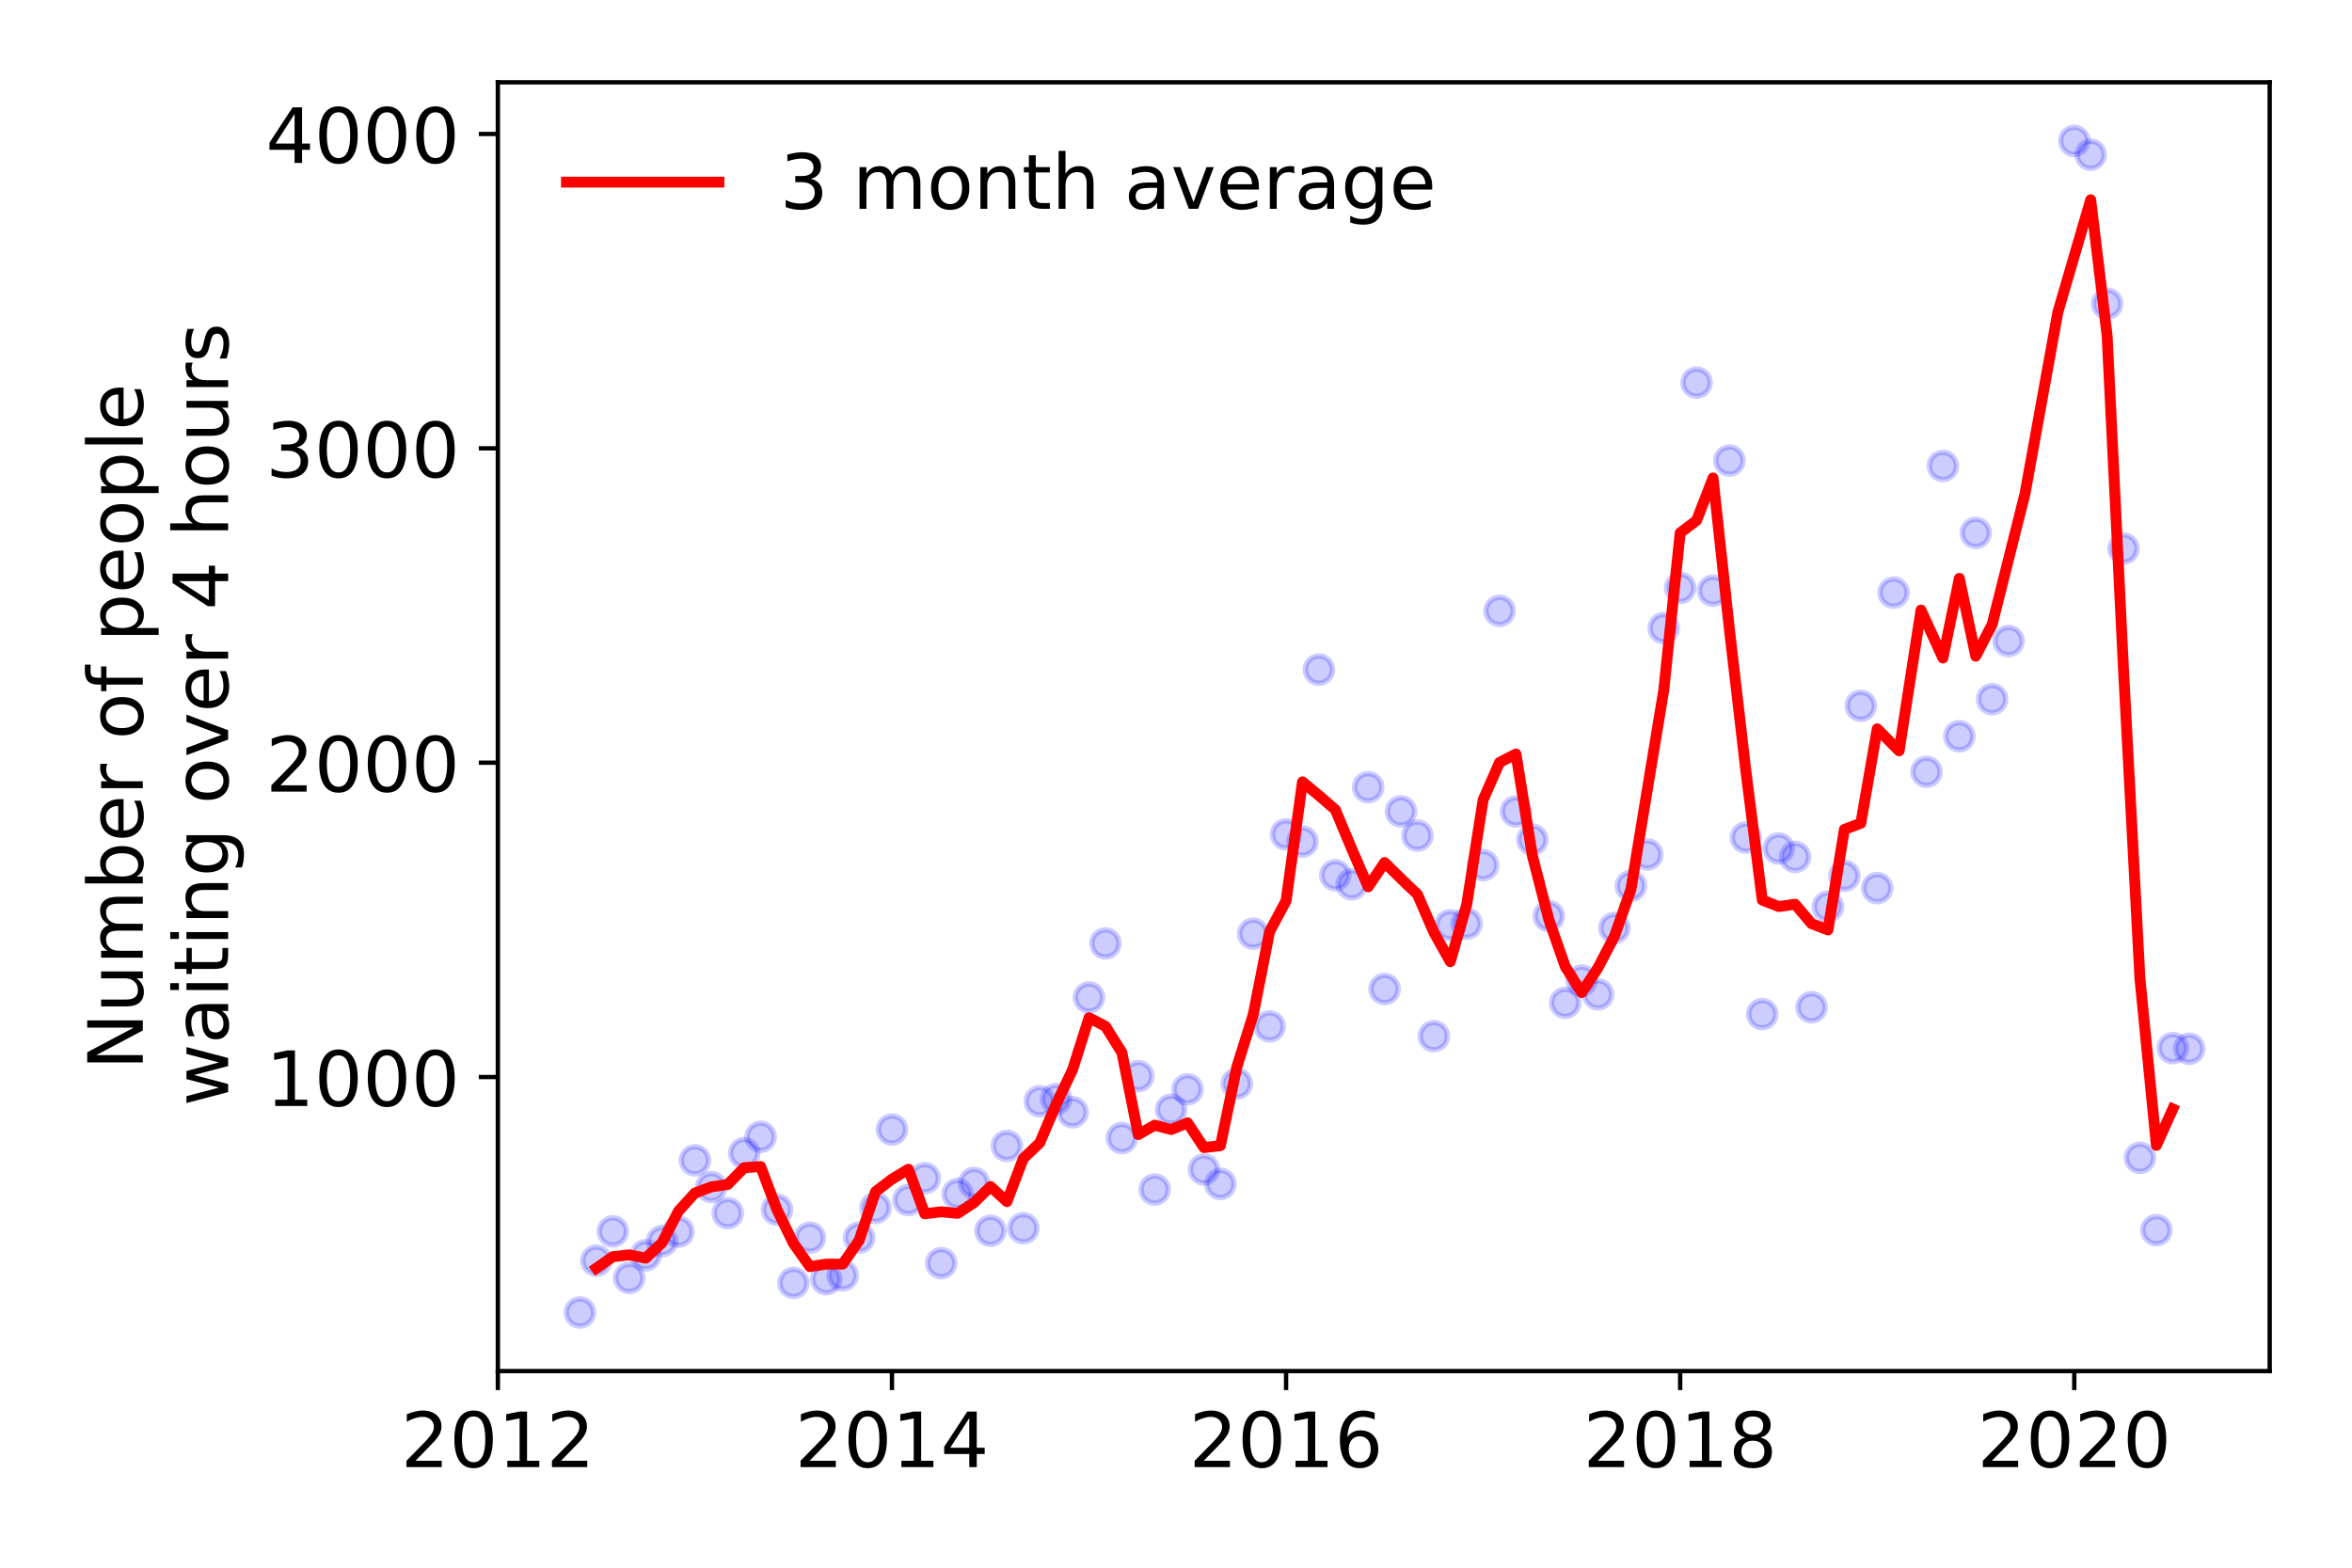 <?xml version="1.0" encoding="utf-8" standalone="no"?>
<!DOCTYPE svg PUBLIC "-//W3C//DTD SVG 1.1//EN"
  "http://www.w3.org/Graphics/SVG/1.1/DTD/svg11.dtd">
<!-- Created with matplotlib (https://matplotlib.org/) -->
<svg height="288pt" version="1.1" viewBox="0 0 432 288" width="432pt" xmlns="http://www.w3.org/2000/svg" xmlns:xlink="http://www.w3.org/1999/xlink">
 <defs>
  <style type="text/css">
*{stroke-linecap:butt;stroke-linejoin:round;}
  </style>
 </defs>
 <g id="figure_1">
  <g id="patch_1">
   <path d="M 0 288 
L 432 288 
L 432 0 
L 0 0 
z
" style="fill:#ffffff;"/>
  </g>
  <g id="axes_1">
   <g id="patch_2">
    <path d="M 91.445 251.88 
L 416.88 251.88 
L 416.88 15.12 
L 91.445 15.12 
z
" style="fill:#ffffff;"/>
   </g>
   <g id="matplotlib.axis_1">
    <g id="xtick_1">
     <g id="line2d_1">
      <defs>
       <path d="M 0 0 
L 0 3.5 
" id="m56f850dafc" style="stroke:#000000;stroke-width:0.8;"/>
      </defs>
      <g>
       <use style="stroke:#000000;stroke-width:0.8;" x="91.445" xlink:href="#m56f850dafc" y="251.88"/>
      </g>
     </g>
     <g id="text_1">
      <!-- 2012 -->
      <defs>
       <path d="M 19.188 8.297 
L 53.609 8.297 
L 53.609 0 
L 7.328 0 
L 7.328 8.297 
Q 12.938 14.109 22.625 23.891 
Q 32.328 33.688 34.812 36.531 
Q 39.547 41.844 41.422 45.531 
Q 43.312 49.219 43.312 52.781 
Q 43.312 58.594 39.234 62.25 
Q 35.156 65.922 28.609 65.922 
Q 23.969 65.922 18.812 64.312 
Q 13.672 62.703 7.812 59.422 
L 7.812 69.391 
Q 13.766 71.781 18.938 73 
Q 24.125 74.219 28.422 74.219 
Q 39.75 74.219 46.484 68.547 
Q 53.219 62.891 53.219 53.422 
Q 53.219 48.922 51.531 44.891 
Q 49.859 40.875 45.406 35.406 
Q 44.188 33.984 37.641 27.219 
Q 31.109 20.453 19.188 8.297 
z
" id="DejaVuSans-50"/>
       <path d="M 31.781 66.406 
Q 24.172 66.406 20.328 58.906 
Q 16.5 51.422 16.5 36.375 
Q 16.5 21.391 20.328 13.891 
Q 24.172 6.391 31.781 6.391 
Q 39.453 6.391 43.281 13.891 
Q 47.125 21.391 47.125 36.375 
Q 47.125 51.422 43.281 58.906 
Q 39.453 66.406 31.781 66.406 
z
M 31.781 74.219 
Q 44.047 74.219 50.516 64.516 
Q 56.984 54.828 56.984 36.375 
Q 56.984 17.969 50.516 8.266 
Q 44.047 -1.422 31.781 -1.422 
Q 19.531 -1.422 13.062 8.266 
Q 6.594 17.969 6.594 36.375 
Q 6.594 54.828 13.062 64.516 
Q 19.531 74.219 31.781 74.219 
z
" id="DejaVuSans-48"/>
       <path d="M 12.406 8.297 
L 28.516 8.297 
L 28.516 63.922 
L 10.984 60.406 
L 10.984 69.391 
L 28.422 72.906 
L 38.281 72.906 
L 38.281 8.297 
L 54.391 8.297 
L 54.391 0 
L 12.406 0 
z
" id="DejaVuSans-49"/>
      </defs>
      <g transform="translate(73.63 269.518)scale(0.14 -0.14)">
       <use xlink:href="#DejaVuSans-50"/>
       <use x="63.623" xlink:href="#DejaVuSans-48"/>
       <use x="127.246" xlink:href="#DejaVuSans-49"/>
       <use x="190.869" xlink:href="#DejaVuSans-50"/>
      </g>
     </g>
    </g>
    <g id="xtick_2">
     <g id="line2d_2">
      <g>
       <use style="stroke:#000000;stroke-width:0.8;" x="163.831" xlink:href="#m56f850dafc" y="251.88"/>
      </g>
     </g>
     <g id="text_2">
      <!-- 2014 -->
      <defs>
       <path d="M 37.797 64.312 
L 12.891 25.391 
L 37.797 25.391 
z
M 35.203 72.906 
L 47.609 72.906 
L 47.609 25.391 
L 58.016 25.391 
L 58.016 17.188 
L 47.609 17.188 
L 47.609 0 
L 37.797 0 
L 37.797 17.188 
L 4.891 17.188 
L 4.891 26.703 
z
" id="DejaVuSans-52"/>
      </defs>
      <g transform="translate(146.016 269.518)scale(0.14 -0.14)">
       <use xlink:href="#DejaVuSans-50"/>
       <use x="63.623" xlink:href="#DejaVuSans-48"/>
       <use x="127.246" xlink:href="#DejaVuSans-49"/>
       <use x="190.869" xlink:href="#DejaVuSans-52"/>
      </g>
     </g>
    </g>
    <g id="xtick_3">
     <g id="line2d_3">
      <g>
       <use style="stroke:#000000;stroke-width:0.8;" x="236.217" xlink:href="#m56f850dafc" y="251.88"/>
      </g>
     </g>
     <g id="text_3">
      <!-- 2016 -->
      <defs>
       <path d="M 33.016 40.375 
Q 26.375 40.375 22.484 35.828 
Q 18.609 31.297 18.609 23.391 
Q 18.609 15.531 22.484 10.953 
Q 26.375 6.391 33.016 6.391 
Q 39.656 6.391 43.531 10.953 
Q 47.406 15.531 47.406 23.391 
Q 47.406 31.297 43.531 35.828 
Q 39.656 40.375 33.016 40.375 
z
M 52.594 71.297 
L 52.594 62.312 
Q 48.875 64.062 45.094 64.984 
Q 41.312 65.922 37.594 65.922 
Q 27.828 65.922 22.672 59.328 
Q 17.531 52.734 16.797 39.406 
Q 19.672 43.656 24.016 45.922 
Q 28.375 48.188 33.594 48.188 
Q 44.578 48.188 50.953 41.516 
Q 57.328 34.859 57.328 23.391 
Q 57.328 12.156 50.688 5.359 
Q 44.047 -1.422 33.016 -1.422 
Q 20.359 -1.422 13.672 8.266 
Q 6.984 17.969 6.984 36.375 
Q 6.984 53.656 15.188 63.938 
Q 23.391 74.219 37.203 74.219 
Q 40.922 74.219 44.703 73.484 
Q 48.484 72.75 52.594 71.297 
z
" id="DejaVuSans-54"/>
      </defs>
      <g transform="translate(218.402 269.518)scale(0.14 -0.14)">
       <use xlink:href="#DejaVuSans-50"/>
       <use x="63.623" xlink:href="#DejaVuSans-48"/>
       <use x="127.246" xlink:href="#DejaVuSans-49"/>
       <use x="190.869" xlink:href="#DejaVuSans-54"/>
      </g>
     </g>
    </g>
    <g id="xtick_4">
     <g id="line2d_4">
      <g>
       <use style="stroke:#000000;stroke-width:0.8;" x="308.603" xlink:href="#m56f850dafc" y="251.88"/>
      </g>
     </g>
     <g id="text_4">
      <!-- 2018 -->
      <defs>
       <path d="M 31.781 34.625 
Q 24.75 34.625 20.719 30.859 
Q 16.703 27.094 16.703 20.516 
Q 16.703 13.922 20.719 10.156 
Q 24.75 6.391 31.781 6.391 
Q 38.812 6.391 42.859 10.172 
Q 46.922 13.969 46.922 20.516 
Q 46.922 27.094 42.891 30.859 
Q 38.875 34.625 31.781 34.625 
z
M 21.922 38.812 
Q 15.578 40.375 12.031 44.719 
Q 8.5 49.078 8.5 55.328 
Q 8.5 64.062 14.719 69.141 
Q 20.953 74.219 31.781 74.219 
Q 42.672 74.219 48.875 69.141 
Q 55.078 64.062 55.078 55.328 
Q 55.078 49.078 51.531 44.719 
Q 48 40.375 41.703 38.812 
Q 48.828 37.156 52.797 32.312 
Q 56.781 27.484 56.781 20.516 
Q 56.781 9.906 50.312 4.234 
Q 43.844 -1.422 31.781 -1.422 
Q 19.734 -1.422 13.25 4.234 
Q 6.781 9.906 6.781 20.516 
Q 6.781 27.484 10.781 32.312 
Q 14.797 37.156 21.922 38.812 
z
M 18.312 54.391 
Q 18.312 48.734 21.844 45.562 
Q 25.391 42.391 31.781 42.391 
Q 38.141 42.391 41.719 45.562 
Q 45.312 48.734 45.312 54.391 
Q 45.312 60.062 41.719 63.234 
Q 38.141 66.406 31.781 66.406 
Q 25.391 66.406 21.844 63.234 
Q 18.312 60.062 18.312 54.391 
z
" id="DejaVuSans-56"/>
      </defs>
      <g transform="translate(290.788 269.518)scale(0.14 -0.14)">
       <use xlink:href="#DejaVuSans-50"/>
       <use x="63.623" xlink:href="#DejaVuSans-48"/>
       <use x="127.246" xlink:href="#DejaVuSans-49"/>
       <use x="190.869" xlink:href="#DejaVuSans-56"/>
      </g>
     </g>
    </g>
    <g id="xtick_5">
     <g id="line2d_5">
      <g>
       <use style="stroke:#000000;stroke-width:0.8;" x="380.989" xlink:href="#m56f850dafc" y="251.88"/>
      </g>
     </g>
     <g id="text_5">
      <!-- 2020 -->
      <g transform="translate(363.174 269.518)scale(0.14 -0.14)">
       <use xlink:href="#DejaVuSans-50"/>
       <use x="63.623" xlink:href="#DejaVuSans-48"/>
       <use x="127.246" xlink:href="#DejaVuSans-50"/>
       <use x="190.869" xlink:href="#DejaVuSans-48"/>
      </g>
     </g>
    </g>
   </g>
   <g id="matplotlib.axis_2">
    <g id="ytick_1">
     <g id="line2d_6">
      <defs>
       <path d="M 0 0 
L -3.5 0 
" id="md078c5676d" style="stroke:#000000;stroke-width:0.8;"/>
      </defs>
      <g>
       <use style="stroke:#000000;stroke-width:0.8;" x="91.445" xlink:href="#md078c5676d" y="197.863"/>
      </g>
     </g>
     <g id="text_6">
      <!-- 1000 -->
      <g transform="translate(48.815 203.182)scale(0.14 -0.14)">
       <use xlink:href="#DejaVuSans-49"/>
       <use x="63.623" xlink:href="#DejaVuSans-48"/>
       <use x="127.246" xlink:href="#DejaVuSans-48"/>
       <use x="190.869" xlink:href="#DejaVuSans-48"/>
      </g>
     </g>
    </g>
    <g id="ytick_2">
     <g id="line2d_7">
      <g>
       <use style="stroke:#000000;stroke-width:0.8;" x="91.445" xlink:href="#md078c5676d" y="140.112"/>
      </g>
     </g>
     <g id="text_7">
      <!-- 2000 -->
      <g transform="translate(48.815 145.431)scale(0.14 -0.14)">
       <use xlink:href="#DejaVuSans-50"/>
       <use x="63.623" xlink:href="#DejaVuSans-48"/>
       <use x="127.246" xlink:href="#DejaVuSans-48"/>
       <use x="190.869" xlink:href="#DejaVuSans-48"/>
      </g>
     </g>
    </g>
    <g id="ytick_3">
     <g id="line2d_8">
      <g>
       <use style="stroke:#000000;stroke-width:0.8;" x="91.445" xlink:href="#md078c5676d" y="82.362"/>
      </g>
     </g>
     <g id="text_8">
      <!-- 3000 -->
      <defs>
       <path d="M 40.578 39.312 
Q 47.656 37.797 51.625 33 
Q 55.609 28.219 55.609 21.188 
Q 55.609 10.406 48.188 4.484 
Q 40.766 -1.422 27.094 -1.422 
Q 22.516 -1.422 17.656 -0.516 
Q 12.797 0.391 7.625 2.203 
L 7.625 11.719 
Q 11.719 9.328 16.594 8.109 
Q 21.484 6.891 26.812 6.891 
Q 36.078 6.891 40.938 10.547 
Q 45.797 14.203 45.797 21.188 
Q 45.797 27.641 41.281 31.266 
Q 36.766 34.906 28.719 34.906 
L 20.219 34.906 
L 20.219 43.016 
L 29.109 43.016 
Q 36.375 43.016 40.234 45.922 
Q 44.094 48.828 44.094 54.297 
Q 44.094 59.906 40.109 62.906 
Q 36.141 65.922 28.719 65.922 
Q 24.656 65.922 20.016 65.031 
Q 15.375 64.156 9.812 62.312 
L 9.812 71.094 
Q 15.438 72.656 20.344 73.438 
Q 25.25 74.219 29.594 74.219 
Q 40.828 74.219 47.359 69.109 
Q 53.906 64.016 53.906 55.328 
Q 53.906 49.266 50.438 45.094 
Q 46.969 40.922 40.578 39.312 
z
" id="DejaVuSans-51"/>
      </defs>
      <g transform="translate(48.815 87.681)scale(0.14 -0.14)">
       <use xlink:href="#DejaVuSans-51"/>
       <use x="63.623" xlink:href="#DejaVuSans-48"/>
       <use x="127.246" xlink:href="#DejaVuSans-48"/>
       <use x="190.869" xlink:href="#DejaVuSans-48"/>
      </g>
     </g>
    </g>
    <g id="ytick_4">
     <g id="line2d_9">
      <g>
       <use style="stroke:#000000;stroke-width:0.8;" x="91.445" xlink:href="#md078c5676d" y="24.611"/>
      </g>
     </g>
     <g id="text_9">
      <!-- 4000 -->
      <g transform="translate(48.815 29.93)scale(0.14 -0.14)">
       <use xlink:href="#DejaVuSans-52"/>
       <use x="63.623" xlink:href="#DejaVuSans-48"/>
       <use x="127.246" xlink:href="#DejaVuSans-48"/>
       <use x="190.869" xlink:href="#DejaVuSans-48"/>
      </g>
     </g>
    </g>
    <g id="text_10">
     <!-- Number of people -->
     <defs>
      <path d="M 9.812 72.906 
L 23.094 72.906 
L 55.422 11.922 
L 55.422 72.906 
L 64.984 72.906 
L 64.984 0 
L 51.703 0 
L 19.391 60.984 
L 19.391 0 
L 9.812 0 
z
" id="DejaVuSans-78"/>
      <path d="M 8.5 21.578 
L 8.5 54.688 
L 17.484 54.688 
L 17.484 21.922 
Q 17.484 14.156 20.5 10.266 
Q 23.531 6.391 29.594 6.391 
Q 36.859 6.391 41.078 11.031 
Q 45.312 15.672 45.312 23.688 
L 45.312 54.688 
L 54.297 54.688 
L 54.297 0 
L 45.312 0 
L 45.312 8.406 
Q 42.047 3.422 37.719 1 
Q 33.406 -1.422 27.688 -1.422 
Q 18.266 -1.422 13.375 4.438 
Q 8.5 10.297 8.5 21.578 
z
M 31.109 56 
z
" id="DejaVuSans-117"/>
      <path d="M 52 44.188 
Q 55.375 50.25 60.062 53.125 
Q 64.75 56 71.094 56 
Q 79.641 56 84.281 50.016 
Q 88.922 44.047 88.922 33.016 
L 88.922 0 
L 79.891 0 
L 79.891 32.719 
Q 79.891 40.578 77.094 44.375 
Q 74.312 48.188 68.609 48.188 
Q 61.625 48.188 57.562 43.547 
Q 53.516 38.922 53.516 30.906 
L 53.516 0 
L 44.484 0 
L 44.484 32.719 
Q 44.484 40.625 41.703 44.406 
Q 38.922 48.188 33.109 48.188 
Q 26.219 48.188 22.156 43.531 
Q 18.109 38.875 18.109 30.906 
L 18.109 0 
L 9.078 0 
L 9.078 54.688 
L 18.109 54.688 
L 18.109 46.188 
Q 21.188 51.219 25.484 53.609 
Q 29.781 56 35.688 56 
Q 41.656 56 45.828 52.969 
Q 50 49.953 52 44.188 
z
" id="DejaVuSans-109"/>
      <path d="M 48.688 27.297 
Q 48.688 37.203 44.609 42.844 
Q 40.531 48.484 33.406 48.484 
Q 26.266 48.484 22.188 42.844 
Q 18.109 37.203 18.109 27.297 
Q 18.109 17.391 22.188 11.75 
Q 26.266 6.109 33.406 6.109 
Q 40.531 6.109 44.609 11.75 
Q 48.688 17.391 48.688 27.297 
z
M 18.109 46.391 
Q 20.953 51.266 25.266 53.625 
Q 29.594 56 35.594 56 
Q 45.562 56 51.781 48.094 
Q 58.016 40.188 58.016 27.297 
Q 58.016 14.406 51.781 6.484 
Q 45.562 -1.422 35.594 -1.422 
Q 29.594 -1.422 25.266 0.953 
Q 20.953 3.328 18.109 8.203 
L 18.109 0 
L 9.078 0 
L 9.078 75.984 
L 18.109 75.984 
z
" id="DejaVuSans-98"/>
      <path d="M 56.203 29.594 
L 56.203 25.203 
L 14.891 25.203 
Q 15.484 15.922 20.484 11.062 
Q 25.484 6.203 34.422 6.203 
Q 39.594 6.203 44.453 7.469 
Q 49.312 8.734 54.109 11.281 
L 54.109 2.781 
Q 49.266 0.734 44.188 -0.344 
Q 39.109 -1.422 33.891 -1.422 
Q 20.797 -1.422 13.156 6.188 
Q 5.516 13.812 5.516 26.812 
Q 5.516 40.234 12.766 48.109 
Q 20.016 56 32.328 56 
Q 43.359 56 49.781 48.891 
Q 56.203 41.797 56.203 29.594 
z
M 47.219 32.234 
Q 47.125 39.594 43.094 43.984 
Q 39.062 48.391 32.422 48.391 
Q 24.906 48.391 20.391 44.141 
Q 15.875 39.891 15.188 32.172 
z
" id="DejaVuSans-101"/>
      <path d="M 41.109 46.297 
Q 39.594 47.172 37.812 47.578 
Q 36.031 48 33.891 48 
Q 26.266 48 22.188 43.047 
Q 18.109 38.094 18.109 28.812 
L 18.109 0 
L 9.078 0 
L 9.078 54.688 
L 18.109 54.688 
L 18.109 46.188 
Q 20.953 51.172 25.484 53.578 
Q 30.031 56 36.531 56 
Q 37.453 56 38.578 55.875 
Q 39.703 55.766 41.062 55.516 
z
" id="DejaVuSans-114"/>
      <path id="DejaVuSans-32"/>
      <path d="M 30.609 48.391 
Q 23.391 48.391 19.188 42.75 
Q 14.984 37.109 14.984 27.297 
Q 14.984 17.484 19.156 11.844 
Q 23.344 6.203 30.609 6.203 
Q 37.797 6.203 41.984 11.859 
Q 46.188 17.531 46.188 27.297 
Q 46.188 37.016 41.984 42.703 
Q 37.797 48.391 30.609 48.391 
z
M 30.609 56 
Q 42.328 56 49.016 48.375 
Q 55.719 40.766 55.719 27.297 
Q 55.719 13.875 49.016 6.219 
Q 42.328 -1.422 30.609 -1.422 
Q 18.844 -1.422 12.172 6.219 
Q 5.516 13.875 5.516 27.297 
Q 5.516 40.766 12.172 48.375 
Q 18.844 56 30.609 56 
z
" id="DejaVuSans-111"/>
      <path d="M 37.109 75.984 
L 37.109 68.5 
L 28.516 68.5 
Q 23.688 68.5 21.797 66.547 
Q 19.922 64.594 19.922 59.516 
L 19.922 54.688 
L 34.719 54.688 
L 34.719 47.703 
L 19.922 47.703 
L 19.922 0 
L 10.891 0 
L 10.891 47.703 
L 2.297 47.703 
L 2.297 54.688 
L 10.891 54.688 
L 10.891 58.5 
Q 10.891 67.625 15.141 71.797 
Q 19.391 75.984 28.609 75.984 
z
" id="DejaVuSans-102"/>
      <path d="M 18.109 8.203 
L 18.109 -20.797 
L 9.078 -20.797 
L 9.078 54.688 
L 18.109 54.688 
L 18.109 46.391 
Q 20.953 51.266 25.266 53.625 
Q 29.594 56 35.594 56 
Q 45.562 56 51.781 48.094 
Q 58.016 40.188 58.016 27.297 
Q 58.016 14.406 51.781 6.484 
Q 45.562 -1.422 35.594 -1.422 
Q 29.594 -1.422 25.266 0.953 
Q 20.953 3.328 18.109 8.203 
z
M 48.688 27.297 
Q 48.688 37.203 44.609 42.844 
Q 40.531 48.484 33.406 48.484 
Q 26.266 48.484 22.188 42.844 
Q 18.109 37.203 18.109 27.297 
Q 18.109 17.391 22.188 11.75 
Q 26.266 6.109 33.406 6.109 
Q 40.531 6.109 44.609 11.75 
Q 48.688 17.391 48.688 27.297 
z
" id="DejaVuSans-112"/>
      <path d="M 9.422 75.984 
L 18.406 75.984 
L 18.406 0 
L 9.422 0 
z
" id="DejaVuSans-108"/>
     </defs>
     <g transform="translate(26.227 196.547)rotate(-90)scale(0.14 -0.14)">
      <use xlink:href="#DejaVuSans-78"/>
      <use x="74.805" xlink:href="#DejaVuSans-117"/>
      <use x="138.184" xlink:href="#DejaVuSans-109"/>
      <use x="235.596" xlink:href="#DejaVuSans-98"/>
      <use x="299.072" xlink:href="#DejaVuSans-101"/>
      <use x="360.596" xlink:href="#DejaVuSans-114"/>
      <use x="401.709" xlink:href="#DejaVuSans-32"/>
      <use x="433.496" xlink:href="#DejaVuSans-111"/>
      <use x="494.678" xlink:href="#DejaVuSans-102"/>
      <use x="529.883" xlink:href="#DejaVuSans-32"/>
      <use x="561.67" xlink:href="#DejaVuSans-112"/>
      <use x="625.146" xlink:href="#DejaVuSans-101"/>
      <use x="686.67" xlink:href="#DejaVuSans-111"/>
      <use x="747.852" xlink:href="#DejaVuSans-112"/>
      <use x="811.328" xlink:href="#DejaVuSans-108"/>
      <use x="839.111" xlink:href="#DejaVuSans-101"/>
     </g>
     <!--  waiting over 4 hours -->
     <defs>
      <path d="M 4.203 54.688 
L 13.188 54.688 
L 24.422 12.016 
L 35.594 54.688 
L 46.188 54.688 
L 57.422 12.016 
L 68.609 54.688 
L 77.594 54.688 
L 63.281 0 
L 52.688 0 
L 40.922 44.828 
L 29.109 0 
L 18.5 0 
z
" id="DejaVuSans-119"/>
      <path d="M 34.281 27.484 
Q 23.391 27.484 19.188 25 
Q 14.984 22.516 14.984 16.5 
Q 14.984 11.719 18.141 8.906 
Q 21.297 6.109 26.703 6.109 
Q 34.188 6.109 38.703 11.406 
Q 43.219 16.703 43.219 25.484 
L 43.219 27.484 
z
M 52.203 31.203 
L 52.203 0 
L 43.219 0 
L 43.219 8.297 
Q 40.141 3.328 35.547 0.953 
Q 30.953 -1.422 24.312 -1.422 
Q 15.922 -1.422 10.953 3.297 
Q 6 8.016 6 15.922 
Q 6 25.141 12.172 29.828 
Q 18.359 34.516 30.609 34.516 
L 43.219 34.516 
L 43.219 35.406 
Q 43.219 41.609 39.141 45 
Q 35.062 48.391 27.688 48.391 
Q 23 48.391 18.547 47.266 
Q 14.109 46.141 10.016 43.891 
L 10.016 52.203 
Q 14.938 54.109 19.578 55.047 
Q 24.219 56 28.609 56 
Q 40.484 56 46.344 49.844 
Q 52.203 43.703 52.203 31.203 
z
" id="DejaVuSans-97"/>
      <path d="M 9.422 54.688 
L 18.406 54.688 
L 18.406 0 
L 9.422 0 
z
M 9.422 75.984 
L 18.406 75.984 
L 18.406 64.594 
L 9.422 64.594 
z
" id="DejaVuSans-105"/>
      <path d="M 18.312 70.219 
L 18.312 54.688 
L 36.812 54.688 
L 36.812 47.703 
L 18.312 47.703 
L 18.312 18.016 
Q 18.312 11.328 20.141 9.422 
Q 21.969 7.516 27.594 7.516 
L 36.812 7.516 
L 36.812 0 
L 27.594 0 
Q 17.188 0 13.234 3.875 
Q 9.281 7.766 9.281 18.016 
L 9.281 47.703 
L 2.688 47.703 
L 2.688 54.688 
L 9.281 54.688 
L 9.281 70.219 
z
" id="DejaVuSans-116"/>
      <path d="M 54.891 33.016 
L 54.891 0 
L 45.906 0 
L 45.906 32.719 
Q 45.906 40.484 42.875 44.328 
Q 39.844 48.188 33.797 48.188 
Q 26.516 48.188 22.312 43.547 
Q 18.109 38.922 18.109 30.906 
L 18.109 0 
L 9.078 0 
L 9.078 54.688 
L 18.109 54.688 
L 18.109 46.188 
Q 21.344 51.125 25.703 53.562 
Q 30.078 56 35.797 56 
Q 45.219 56 50.047 50.172 
Q 54.891 44.344 54.891 33.016 
z
" id="DejaVuSans-110"/>
      <path d="M 45.406 27.984 
Q 45.406 37.75 41.375 43.109 
Q 37.359 48.484 30.078 48.484 
Q 22.859 48.484 18.828 43.109 
Q 14.797 37.75 14.797 27.984 
Q 14.797 18.266 18.828 12.891 
Q 22.859 7.516 30.078 7.516 
Q 37.359 7.516 41.375 12.891 
Q 45.406 18.266 45.406 27.984 
z
M 54.391 6.781 
Q 54.391 -7.172 48.188 -13.984 
Q 42 -20.797 29.203 -20.797 
Q 24.469 -20.797 20.266 -20.094 
Q 16.062 -19.391 12.109 -17.922 
L 12.109 -9.188 
Q 16.062 -11.328 19.922 -12.344 
Q 23.781 -13.375 27.781 -13.375 
Q 36.625 -13.375 41.016 -8.766 
Q 45.406 -4.156 45.406 5.172 
L 45.406 9.625 
Q 42.625 4.781 38.281 2.391 
Q 33.938 0 27.875 0 
Q 17.828 0 11.672 7.656 
Q 5.516 15.328 5.516 27.984 
Q 5.516 40.672 11.672 48.328 
Q 17.828 56 27.875 56 
Q 33.938 56 38.281 53.609 
Q 42.625 51.219 45.406 46.391 
L 45.406 54.688 
L 54.391 54.688 
z
" id="DejaVuSans-103"/>
      <path d="M 2.984 54.688 
L 12.5 54.688 
L 29.594 8.797 
L 46.688 54.688 
L 56.203 54.688 
L 35.688 0 
L 23.484 0 
z
" id="DejaVuSans-118"/>
      <path d="M 54.891 33.016 
L 54.891 0 
L 45.906 0 
L 45.906 32.719 
Q 45.906 40.484 42.875 44.328 
Q 39.844 48.188 33.797 48.188 
Q 26.516 48.188 22.312 43.547 
Q 18.109 38.922 18.109 30.906 
L 18.109 0 
L 9.078 0 
L 9.078 75.984 
L 18.109 75.984 
L 18.109 46.188 
Q 21.344 51.125 25.703 53.562 
Q 30.078 56 35.797 56 
Q 45.219 56 50.047 50.172 
Q 54.891 44.344 54.891 33.016 
z
" id="DejaVuSans-104"/>
      <path d="M 44.281 53.078 
L 44.281 44.578 
Q 40.484 46.531 36.375 47.5 
Q 32.281 48.484 27.875 48.484 
Q 21.188 48.484 17.844 46.438 
Q 14.5 44.391 14.5 40.281 
Q 14.5 37.156 16.891 35.375 
Q 19.281 33.594 26.516 31.984 
L 29.594 31.297 
Q 39.156 29.25 43.188 25.516 
Q 47.219 21.781 47.219 15.094 
Q 47.219 7.469 41.188 3.016 
Q 35.156 -1.422 24.609 -1.422 
Q 20.219 -1.422 15.453 -0.562 
Q 10.688 0.297 5.422 2 
L 5.422 11.281 
Q 10.406 8.688 15.234 7.391 
Q 20.062 6.109 24.812 6.109 
Q 31.156 6.109 34.562 8.281 
Q 37.984 10.453 37.984 14.406 
Q 37.984 18.062 35.516 20.016 
Q 33.062 21.969 24.703 23.781 
L 21.578 24.516 
Q 13.234 26.266 9.516 29.906 
Q 5.812 33.547 5.812 39.891 
Q 5.812 47.609 11.281 51.797 
Q 16.75 56 26.812 56 
Q 31.781 56 36.172 55.266 
Q 40.578 54.547 44.281 53.078 
z
" id="DejaVuSans-115"/>
     </defs>
     <g transform="translate(41.903 207.672)rotate(-90)scale(0.14 -0.14)">
      <use xlink:href="#DejaVuSans-32"/>
      <use x="31.787" xlink:href="#DejaVuSans-119"/>
      <use x="113.574" xlink:href="#DejaVuSans-97"/>
      <use x="174.854" xlink:href="#DejaVuSans-105"/>
      <use x="202.637" xlink:href="#DejaVuSans-116"/>
      <use x="241.846" xlink:href="#DejaVuSans-105"/>
      <use x="269.629" xlink:href="#DejaVuSans-110"/>
      <use x="333.008" xlink:href="#DejaVuSans-103"/>
      <use x="396.484" xlink:href="#DejaVuSans-32"/>
      <use x="428.271" xlink:href="#DejaVuSans-111"/>
      <use x="489.453" xlink:href="#DejaVuSans-118"/>
      <use x="548.633" xlink:href="#DejaVuSans-101"/>
      <use x="610.156" xlink:href="#DejaVuSans-114"/>
      <use x="651.27" xlink:href="#DejaVuSans-32"/>
      <use x="683.057" xlink:href="#DejaVuSans-52"/>
      <use x="746.68" xlink:href="#DejaVuSans-32"/>
      <use x="778.467" xlink:href="#DejaVuSans-104"/>
      <use x="841.846" xlink:href="#DejaVuSans-111"/>
      <use x="903.027" xlink:href="#DejaVuSans-117"/>
      <use x="966.406" xlink:href="#DejaVuSans-114"/>
      <use x="1007.52" xlink:href="#DejaVuSans-115"/>
     </g>
    </g>
   </g>
   <g id="line2d_10">
    <defs>
     <path d="M 0 2.5 
C 0.663 2.5 1.299 2.237 1.768 1.768 
C 2.237 1.299 2.5 0.663 2.5 0 
C 2.5 -0.663 2.237 -1.299 1.768 -1.768 
C 1.299 -2.237 0.663 -2.5 0 -2.5 
C -0.663 -2.5 -1.299 -2.237 -1.768 -1.768 
C -2.237 -1.299 -2.5 -0.663 -2.5 0 
C -2.5 0.663 -2.237 1.299 -1.768 1.768 
C -1.299 2.237 -0.663 2.5 0 2.5 
z
" id="m836a5d5201" style="stroke:#0000ff;stroke-opacity:0.2;"/>
    </defs>
    <g clip-path="url(#pc3c774ba55)">
     <use style="fill:#0000ff;fill-opacity:0.2;stroke:#0000ff;stroke-opacity:0.2;" x="402.101" xlink:href="#m836a5d5201" y="192.665"/>
     <use style="fill:#0000ff;fill-opacity:0.2;stroke:#0000ff;stroke-opacity:0.2;" x="399.085" xlink:href="#m836a5d5201" y="192.55"/>
     <use style="fill:#0000ff;fill-opacity:0.2;stroke:#0000ff;stroke-opacity:0.2;" x="396.069" xlink:href="#m836a5d5201" y="225.988"/>
     <use style="fill:#0000ff;fill-opacity:0.2;stroke:#0000ff;stroke-opacity:0.2;" x="393.053" xlink:href="#m836a5d5201" y="212.705"/>
     <use style="fill:#0000ff;fill-opacity:0.2;stroke:#0000ff;stroke-opacity:0.2;" x="390.037" xlink:href="#m836a5d5201" y="100.784"/>
     <use style="fill:#0000ff;fill-opacity:0.2;stroke:#0000ff;stroke-opacity:0.2;" x="387.021" xlink:href="#m836a5d5201" y="55.797"/>
     <use style="fill:#0000ff;fill-opacity:0.2;stroke:#0000ff;stroke-opacity:0.2;" x="384.005" xlink:href="#m836a5d5201" y="28.423"/>
     <use style="fill:#0000ff;fill-opacity:0.2;stroke:#0000ff;stroke-opacity:0.2;" x="380.989" xlink:href="#m836a5d5201" y="25.882"/>
     <use style="fill:#0000ff;fill-opacity:0.2;stroke:#0000ff;stroke-opacity:0.2;" x="368.924" xlink:href="#m836a5d5201" y="117.763"/>
     <use style="fill:#0000ff;fill-opacity:0.2;stroke:#0000ff;stroke-opacity:0.2;" x="365.908" xlink:href="#m836a5d5201" y="128.447"/>
     <use style="fill:#0000ff;fill-opacity:0.2;stroke:#0000ff;stroke-opacity:0.2;" x="362.892" xlink:href="#m836a5d5201" y="97.897"/>
     <use style="fill:#0000ff;fill-opacity:0.2;stroke:#0000ff;stroke-opacity:0.2;" x="359.876" xlink:href="#m836a5d5201" y="135.261"/>
     <use style="fill:#0000ff;fill-opacity:0.2;stroke:#0000ff;stroke-opacity:0.2;" x="356.86" xlink:href="#m836a5d5201" y="85.596"/>
     <use style="fill:#0000ff;fill-opacity:0.2;stroke:#0000ff;stroke-opacity:0.2;" x="353.844" xlink:href="#m836a5d5201" y="141.787"/>
     <use style="fill:#0000ff;fill-opacity:0.2;stroke:#0000ff;stroke-opacity:0.2;" x="347.812" xlink:href="#m836a5d5201" y="108.869"/>
     <use style="fill:#0000ff;fill-opacity:0.2;stroke:#0000ff;stroke-opacity:0.2;" x="344.796" xlink:href="#m836a5d5201" y="163.155"/>
     <use style="fill:#0000ff;fill-opacity:0.2;stroke:#0000ff;stroke-opacity:0.2;" x="341.78" xlink:href="#m836a5d5201" y="129.66"/>
     <use style="fill:#0000ff;fill-opacity:0.2;stroke:#0000ff;stroke-opacity:0.2;" x="338.764" xlink:href="#m836a5d5201" y="160.903"/>
     <use style="fill:#0000ff;fill-opacity:0.2;stroke:#0000ff;stroke-opacity:0.2;" x="335.747" xlink:href="#m836a5d5201" y="166.562"/>
     <use style="fill:#0000ff;fill-opacity:0.2;stroke:#0000ff;stroke-opacity:0.2;" x="332.731" xlink:href="#m836a5d5201" y="185.042"/>
     <use style="fill:#0000ff;fill-opacity:0.2;stroke:#0000ff;stroke-opacity:0.2;" x="329.715" xlink:href="#m836a5d5201" y="157.438"/>
     <use style="fill:#0000ff;fill-opacity:0.2;stroke:#0000ff;stroke-opacity:0.2;" x="326.699" xlink:href="#m836a5d5201" y="155.878"/>
     <use style="fill:#0000ff;fill-opacity:0.2;stroke:#0000ff;stroke-opacity:0.2;" x="323.683" xlink:href="#m836a5d5201" y="186.313"/>
     <use style="fill:#0000ff;fill-opacity:0.2;stroke:#0000ff;stroke-opacity:0.2;" x="320.667" xlink:href="#m836a5d5201" y="153.857"/>
     <use style="fill:#0000ff;fill-opacity:0.2;stroke:#0000ff;stroke-opacity:0.2;" x="317.651" xlink:href="#m836a5d5201" y="84.614"/>
     <use style="fill:#0000ff;fill-opacity:0.2;stroke:#0000ff;stroke-opacity:0.2;" x="314.635" xlink:href="#m836a5d5201" y="108.523"/>
     <use style="fill:#0000ff;fill-opacity:0.2;stroke:#0000ff;stroke-opacity:0.2;" x="311.619" xlink:href="#m836a5d5201" y="70.292"/>
     <use style="fill:#0000ff;fill-opacity:0.2;stroke:#0000ff;stroke-opacity:0.2;" x="308.603" xlink:href="#m836a5d5201" y="108.003"/>
     <use style="fill:#0000ff;fill-opacity:0.2;stroke:#0000ff;stroke-opacity:0.2;" x="305.587" xlink:href="#m836a5d5201" y="115.395"/>
     <use style="fill:#0000ff;fill-opacity:0.2;stroke:#0000ff;stroke-opacity:0.2;" x="302.571" xlink:href="#m836a5d5201" y="156.976"/>
     <use style="fill:#0000ff;fill-opacity:0.2;stroke:#0000ff;stroke-opacity:0.2;" x="299.555" xlink:href="#m836a5d5201" y="162.751"/>
     <use style="fill:#0000ff;fill-opacity:0.2;stroke:#0000ff;stroke-opacity:0.2;" x="296.538" xlink:href="#m836a5d5201" y="170.489"/>
     <use style="fill:#0000ff;fill-opacity:0.2;stroke:#0000ff;stroke-opacity:0.2;" x="293.522" xlink:href="#m836a5d5201" y="182.675"/>
     <use style="fill:#0000ff;fill-opacity:0.2;stroke:#0000ff;stroke-opacity:0.2;" x="290.506" xlink:href="#m836a5d5201" y="180.134"/>
     <use style="fill:#0000ff;fill-opacity:0.2;stroke:#0000ff;stroke-opacity:0.2;" x="287.49" xlink:href="#m836a5d5201" y="184.234"/>
     <use style="fill:#0000ff;fill-opacity:0.2;stroke:#0000ff;stroke-opacity:0.2;" x="284.474" xlink:href="#m836a5d5201" y="168.295"/>
     <use style="fill:#0000ff;fill-opacity:0.2;stroke:#0000ff;stroke-opacity:0.2;" x="281.458" xlink:href="#m836a5d5201" y="154.261"/>
     <use style="fill:#0000ff;fill-opacity:0.2;stroke:#0000ff;stroke-opacity:0.2;" x="278.442" xlink:href="#m836a5d5201" y="149.064"/>
     <use style="fill:#0000ff;fill-opacity:0.2;stroke:#0000ff;stroke-opacity:0.2;" x="275.426" xlink:href="#m836a5d5201" y="112.219"/>
     <use style="fill:#0000ff;fill-opacity:0.2;stroke:#0000ff;stroke-opacity:0.2;" x="272.41" xlink:href="#m836a5d5201" y="158.939"/>
     <use style="fill:#0000ff;fill-opacity:0.2;stroke:#0000ff;stroke-opacity:0.2;" x="269.394" xlink:href="#m836a5d5201" y="169.681"/>
     <use style="fill:#0000ff;fill-opacity:0.2;stroke:#0000ff;stroke-opacity:0.2;" x="266.378" xlink:href="#m836a5d5201" y="169.969"/>
     <use style="fill:#0000ff;fill-opacity:0.2;stroke:#0000ff;stroke-opacity:0.2;" x="263.362" xlink:href="#m836a5d5201" y="190.355"/>
     <use style="fill:#0000ff;fill-opacity:0.2;stroke:#0000ff;stroke-opacity:0.2;" x="260.345" xlink:href="#m836a5d5201" y="153.511"/>
     <use style="fill:#0000ff;fill-opacity:0.2;stroke:#0000ff;stroke-opacity:0.2;" x="257.329" xlink:href="#m836a5d5201" y="149.064"/>
     <use style="fill:#0000ff;fill-opacity:0.2;stroke:#0000ff;stroke-opacity:0.2;" x="254.313" xlink:href="#m836a5d5201" y="181.693"/>
     <use style="fill:#0000ff;fill-opacity:0.2;stroke:#0000ff;stroke-opacity:0.2;" x="251.297" xlink:href="#m836a5d5201" y="144.617"/>
     <use style="fill:#0000ff;fill-opacity:0.2;stroke:#0000ff;stroke-opacity:0.2;" x="248.281" xlink:href="#m836a5d5201" y="162.462"/>
     <use style="fill:#0000ff;fill-opacity:0.2;stroke:#0000ff;stroke-opacity:0.2;" x="245.265" xlink:href="#m836a5d5201" y="160.787"/>
     <use style="fill:#0000ff;fill-opacity:0.2;stroke:#0000ff;stroke-opacity:0.2;" x="242.249" xlink:href="#m836a5d5201" y="123.018"/>
     <use style="fill:#0000ff;fill-opacity:0.2;stroke:#0000ff;stroke-opacity:0.2;" x="239.233" xlink:href="#m836a5d5201" y="154.608"/>
     <use style="fill:#0000ff;fill-opacity:0.2;stroke:#0000ff;stroke-opacity:0.2;" x="236.217" xlink:href="#m836a5d5201" y="153.28"/>
     <use style="fill:#0000ff;fill-opacity:0.2;stroke:#0000ff;stroke-opacity:0.2;" x="233.201" xlink:href="#m836a5d5201" y="188.565"/>
     <use style="fill:#0000ff;fill-opacity:0.2;stroke:#0000ff;stroke-opacity:0.2;" x="230.185" xlink:href="#m836a5d5201" y="171.529"/>
     <use style="fill:#0000ff;fill-opacity:0.2;stroke:#0000ff;stroke-opacity:0.2;" x="227.169" xlink:href="#m836a5d5201" y="199.076"/>
     <use style="fill:#0000ff;fill-opacity:0.2;stroke:#0000ff;stroke-opacity:0.2;" x="224.153" xlink:href="#m836a5d5201" y="217.498"/>
     <use style="fill:#0000ff;fill-opacity:0.2;stroke:#0000ff;stroke-opacity:0.2;" x="221.136" xlink:href="#m836a5d5201" y="214.842"/>
     <use style="fill:#0000ff;fill-opacity:0.2;stroke:#0000ff;stroke-opacity:0.2;" x="218.12" xlink:href="#m836a5d5201" y="200.115"/>
     <use style="fill:#0000ff;fill-opacity:0.2;stroke:#0000ff;stroke-opacity:0.2;" x="215.104" xlink:href="#m836a5d5201" y="203.869"/>
     <use style="fill:#0000ff;fill-opacity:0.2;stroke:#0000ff;stroke-opacity:0.2;" x="212.088" xlink:href="#m836a5d5201" y="218.538"/>
     <use style="fill:#0000ff;fill-opacity:0.2;stroke:#0000ff;stroke-opacity:0.2;" x="209.072" xlink:href="#m836a5d5201" y="197.69"/>
     <use style="fill:#0000ff;fill-opacity:0.2;stroke:#0000ff;stroke-opacity:0.2;" x="206.056" xlink:href="#m836a5d5201" y="209.067"/>
     <use style="fill:#0000ff;fill-opacity:0.2;stroke:#0000ff;stroke-opacity:0.2;" x="203.04" xlink:href="#m836a5d5201" y="173.319"/>
     <use style="fill:#0000ff;fill-opacity:0.2;stroke:#0000ff;stroke-opacity:0.2;" x="200.024" xlink:href="#m836a5d5201" y="183.252"/>
     <use style="fill:#0000ff;fill-opacity:0.2;stroke:#0000ff;stroke-opacity:0.2;" x="197.008" xlink:href="#m836a5d5201" y="204.331"/>
     <use style="fill:#0000ff;fill-opacity:0.2;stroke:#0000ff;stroke-opacity:0.2;" x="193.992" xlink:href="#m836a5d5201" y="201.906"/>
     <use style="fill:#0000ff;fill-opacity:0.2;stroke:#0000ff;stroke-opacity:0.2;" x="190.976" xlink:href="#m836a5d5201" y="202.31"/>
     <use style="fill:#0000ff;fill-opacity:0.2;stroke:#0000ff;stroke-opacity:0.2;" x="187.96" xlink:href="#m836a5d5201" y="225.641"/>
     <use style="fill:#0000ff;fill-opacity:0.2;stroke:#0000ff;stroke-opacity:0.2;" x="184.943" xlink:href="#m836a5d5201" y="210.51"/>
     <use style="fill:#0000ff;fill-opacity:0.2;stroke:#0000ff;stroke-opacity:0.2;" x="181.927" xlink:href="#m836a5d5201" y="226.103"/>
     <use style="fill:#0000ff;fill-opacity:0.2;stroke:#0000ff;stroke-opacity:0.2;" x="178.911" xlink:href="#m836a5d5201" y="217.325"/>
     <use style="fill:#0000ff;fill-opacity:0.2;stroke:#0000ff;stroke-opacity:0.2;" x="175.895" xlink:href="#m836a5d5201" y="219.346"/>
     <use style="fill:#0000ff;fill-opacity:0.2;stroke:#0000ff;stroke-opacity:0.2;" x="172.879" xlink:href="#m836a5d5201" y="232.051"/>
     <use style="fill:#0000ff;fill-opacity:0.2;stroke:#0000ff;stroke-opacity:0.2;" x="169.863" xlink:href="#m836a5d5201" y="216.459"/>
     <use style="fill:#0000ff;fill-opacity:0.2;stroke:#0000ff;stroke-opacity:0.2;" x="166.847" xlink:href="#m836a5d5201" y="220.443"/>
     <use style="fill:#0000ff;fill-opacity:0.2;stroke:#0000ff;stroke-opacity:0.2;" x="163.831" xlink:href="#m836a5d5201" y="207.507"/>
     <use style="fill:#0000ff;fill-opacity:0.2;stroke:#0000ff;stroke-opacity:0.2;" x="160.815" xlink:href="#m836a5d5201" y="221.887"/>
     <use style="fill:#0000ff;fill-opacity:0.2;stroke:#0000ff;stroke-opacity:0.2;" x="157.799" xlink:href="#m836a5d5201" y="227.374"/>
     <use style="fill:#0000ff;fill-opacity:0.2;stroke:#0000ff;stroke-opacity:0.2;" x="154.783" xlink:href="#m836a5d5201" y="234.304"/>
     <use style="fill:#0000ff;fill-opacity:0.2;stroke:#0000ff;stroke-opacity:0.2;" x="151.767" xlink:href="#m836a5d5201" y="234.997"/>
     <use style="fill:#0000ff;fill-opacity:0.2;stroke:#0000ff;stroke-opacity:0.2;" x="148.751" xlink:href="#m836a5d5201" y="227.374"/>
     <use style="fill:#0000ff;fill-opacity:0.2;stroke:#0000ff;stroke-opacity:0.2;" x="145.734" xlink:href="#m836a5d5201" y="235.69"/>
     <use style="fill:#0000ff;fill-opacity:0.2;stroke:#0000ff;stroke-opacity:0.2;" x="142.718" xlink:href="#m836a5d5201" y="222.234"/>
     <use style="fill:#0000ff;fill-opacity:0.2;stroke:#0000ff;stroke-opacity:0.2;" x="139.702" xlink:href="#m836a5d5201" y="208.836"/>
     <use style="fill:#0000ff;fill-opacity:0.2;stroke:#0000ff;stroke-opacity:0.2;" x="136.686" xlink:href="#m836a5d5201" y="211.839"/>
     <use style="fill:#0000ff;fill-opacity:0.2;stroke:#0000ff;stroke-opacity:0.2;" x="133.67" xlink:href="#m836a5d5201" y="222.869"/>
     <use style="fill:#0000ff;fill-opacity:0.2;stroke:#0000ff;stroke-opacity:0.2;" x="130.654" xlink:href="#m836a5d5201" y="218.076"/>
     <use style="fill:#0000ff;fill-opacity:0.2;stroke:#0000ff;stroke-opacity:0.2;" x="127.638" xlink:href="#m836a5d5201" y="213.167"/>
     <use style="fill:#0000ff;fill-opacity:0.2;stroke:#0000ff;stroke-opacity:0.2;" x="124.622" xlink:href="#m836a5d5201" y="226.276"/>
     <use style="fill:#0000ff;fill-opacity:0.2;stroke:#0000ff;stroke-opacity:0.2;" x="121.606" xlink:href="#m836a5d5201" y="228.009"/>
     <use style="fill:#0000ff;fill-opacity:0.2;stroke:#0000ff;stroke-opacity:0.2;" x="118.59" xlink:href="#m836a5d5201" y="230.608"/>
     <use style="fill:#0000ff;fill-opacity:0.2;stroke:#0000ff;stroke-opacity:0.2;" x="115.574" xlink:href="#m836a5d5201" y="234.766"/>
     <use style="fill:#0000ff;fill-opacity:0.2;stroke:#0000ff;stroke-opacity:0.2;" x="112.558" xlink:href="#m836a5d5201" y="226.219"/>
     <use style="fill:#0000ff;fill-opacity:0.2;stroke:#0000ff;stroke-opacity:0.2;" x="109.541" xlink:href="#m836a5d5201" y="231.589"/>
     <use style="fill:#0000ff;fill-opacity:0.2;stroke:#0000ff;stroke-opacity:0.2;" x="106.525" xlink:href="#m836a5d5201" y="241.118"/>
    </g>
   </g>
   <g id="line2d_11">
    <path clip-path="url(#pc3c774ba55)" d="M 399.085 203.734 
L 396.069 210.414 
L 393.053 179.826 
L 390.037 123.095 
L 387.021 61.668 
L 384.005 36.7 
L 377.973 57.356 
L 371.94 90.697 
L 365.908 114.702 
L 362.892 120.535 
L 359.876 106.251 
L 356.86 120.882 
L 352.839 112.084 
L 348.817 137.937 
L 344.796 133.895 
L 341.78 151.239 
L 338.764 152.375 
L 335.747 170.836 
L 332.731 169.681 
L 329.715 166.119 
L 326.699 166.543 
L 323.683 165.349 
L 320.667 141.595 
L 317.651 115.665 
L 314.635 87.81 
L 311.619 95.606 
L 308.603 97.897 
L 305.587 126.791 
L 302.571 145.04 
L 299.555 163.405 
L 296.538 171.972 
L 293.522 177.766 
L 290.506 182.347 
L 287.49 177.554 
L 284.474 168.93 
L 281.458 157.207 
L 278.442 138.515 
L 275.426 140.074 
L 272.41 146.946 
L 269.394 166.196 
L 266.378 176.669 
L 263.362 171.278 
L 260.345 164.31 
L 257.329 161.422 
L 254.313 158.458 
L 251.297 162.924 
L 248.281 155.955 
L 245.265 148.756 
L 242.249 146.138 
L 239.233 143.635 
L 236.217 165.484 
L 233.201 171.124 
L 230.185 186.39 
L 227.169 196.034 
L 224.153 210.472 
L 221.136 210.818 
L 218.12 206.275 
L 215.104 207.507 
L 212.088 206.699 
L 209.072 208.431 
L 206.056 193.358 
L 203.04 188.546 
L 200.024 186.967 
L 197.008 196.496 
L 193.992 202.849 
L 190.976 209.952 
L 187.96 212.82 
L 184.943 220.751 
L 181.927 217.979 
L 178.911 220.925 
L 175.895 222.908 
L 172.879 222.619 
L 169.863 222.985 
L 166.847 214.803 
L 163.831 216.613 
L 160.815 218.923 
L 157.799 227.855 
L 154.783 232.225 
L 151.767 232.225 
L 148.751 232.687 
L 145.734 228.432 
L 142.718 222.253 
L 139.702 214.303 
L 136.686 214.514 
L 133.67 217.594 
L 130.654 218.037 
L 127.638 219.173 
L 124.622 222.484 
L 121.606 228.298 
L 118.59 231.127 
L 115.574 230.531 
L 112.558 230.858 
L 109.541 232.975 
" style="fill:none;stroke:#ff0000;stroke-linecap:square;stroke-width:2;"/>
   </g>
   <g id="patch_3">
    <path d="M 91.445 251.88 
L 91.445 15.12 
" style="fill:none;stroke:#000000;stroke-linecap:square;stroke-linejoin:miter;stroke-width:0.8;"/>
   </g>
   <g id="patch_4">
    <path d="M 416.88 251.88 
L 416.88 15.12 
" style="fill:none;stroke:#000000;stroke-linecap:square;stroke-linejoin:miter;stroke-width:0.8;"/>
   </g>
   <g id="patch_5">
    <path d="M 91.445 251.88 
L 416.88 251.88 
" style="fill:none;stroke:#000000;stroke-linecap:square;stroke-linejoin:miter;stroke-width:0.8;"/>
   </g>
   <g id="patch_6">
    <path d="M 91.445 15.12 
L 416.88 15.12 
" style="fill:none;stroke:#000000;stroke-linecap:square;stroke-linejoin:miter;stroke-width:0.8;"/>
   </g>
   <g id="legend_1">
    <g id="line2d_12">
     <path d="M 104.045 33.458 
L 132.045 33.458 
" style="fill:none;stroke:#ff0000;stroke-linecap:square;stroke-width:2;"/>
    </g>
    <g id="line2d_13"/>
    <g id="text_11">
     <!-- 3 month average -->
     <g transform="translate(143.245 38.358)scale(0.14 -0.14)">
      <use xlink:href="#DejaVuSans-51"/>
      <use x="63.623" xlink:href="#DejaVuSans-32"/>
      <use x="95.41" xlink:href="#DejaVuSans-109"/>
      <use x="192.822" xlink:href="#DejaVuSans-111"/>
      <use x="254.004" xlink:href="#DejaVuSans-110"/>
      <use x="317.383" xlink:href="#DejaVuSans-116"/>
      <use x="356.592" xlink:href="#DejaVuSans-104"/>
      <use x="419.971" xlink:href="#DejaVuSans-32"/>
      <use x="451.758" xlink:href="#DejaVuSans-97"/>
      <use x="513.037" xlink:href="#DejaVuSans-118"/>
      <use x="572.217" xlink:href="#DejaVuSans-101"/>
      <use x="633.74" xlink:href="#DejaVuSans-114"/>
      <use x="674.854" xlink:href="#DejaVuSans-97"/>
      <use x="736.133" xlink:href="#DejaVuSans-103"/>
      <use x="799.609" xlink:href="#DejaVuSans-101"/>
     </g>
    </g>
   </g>
  </g>
 </g>
 <defs>
  <clipPath id="pc3c774ba55">
   <rect height="236.76" width="325.435" x="91.445" y="15.12"/>
  </clipPath>
 </defs>
</svg>
